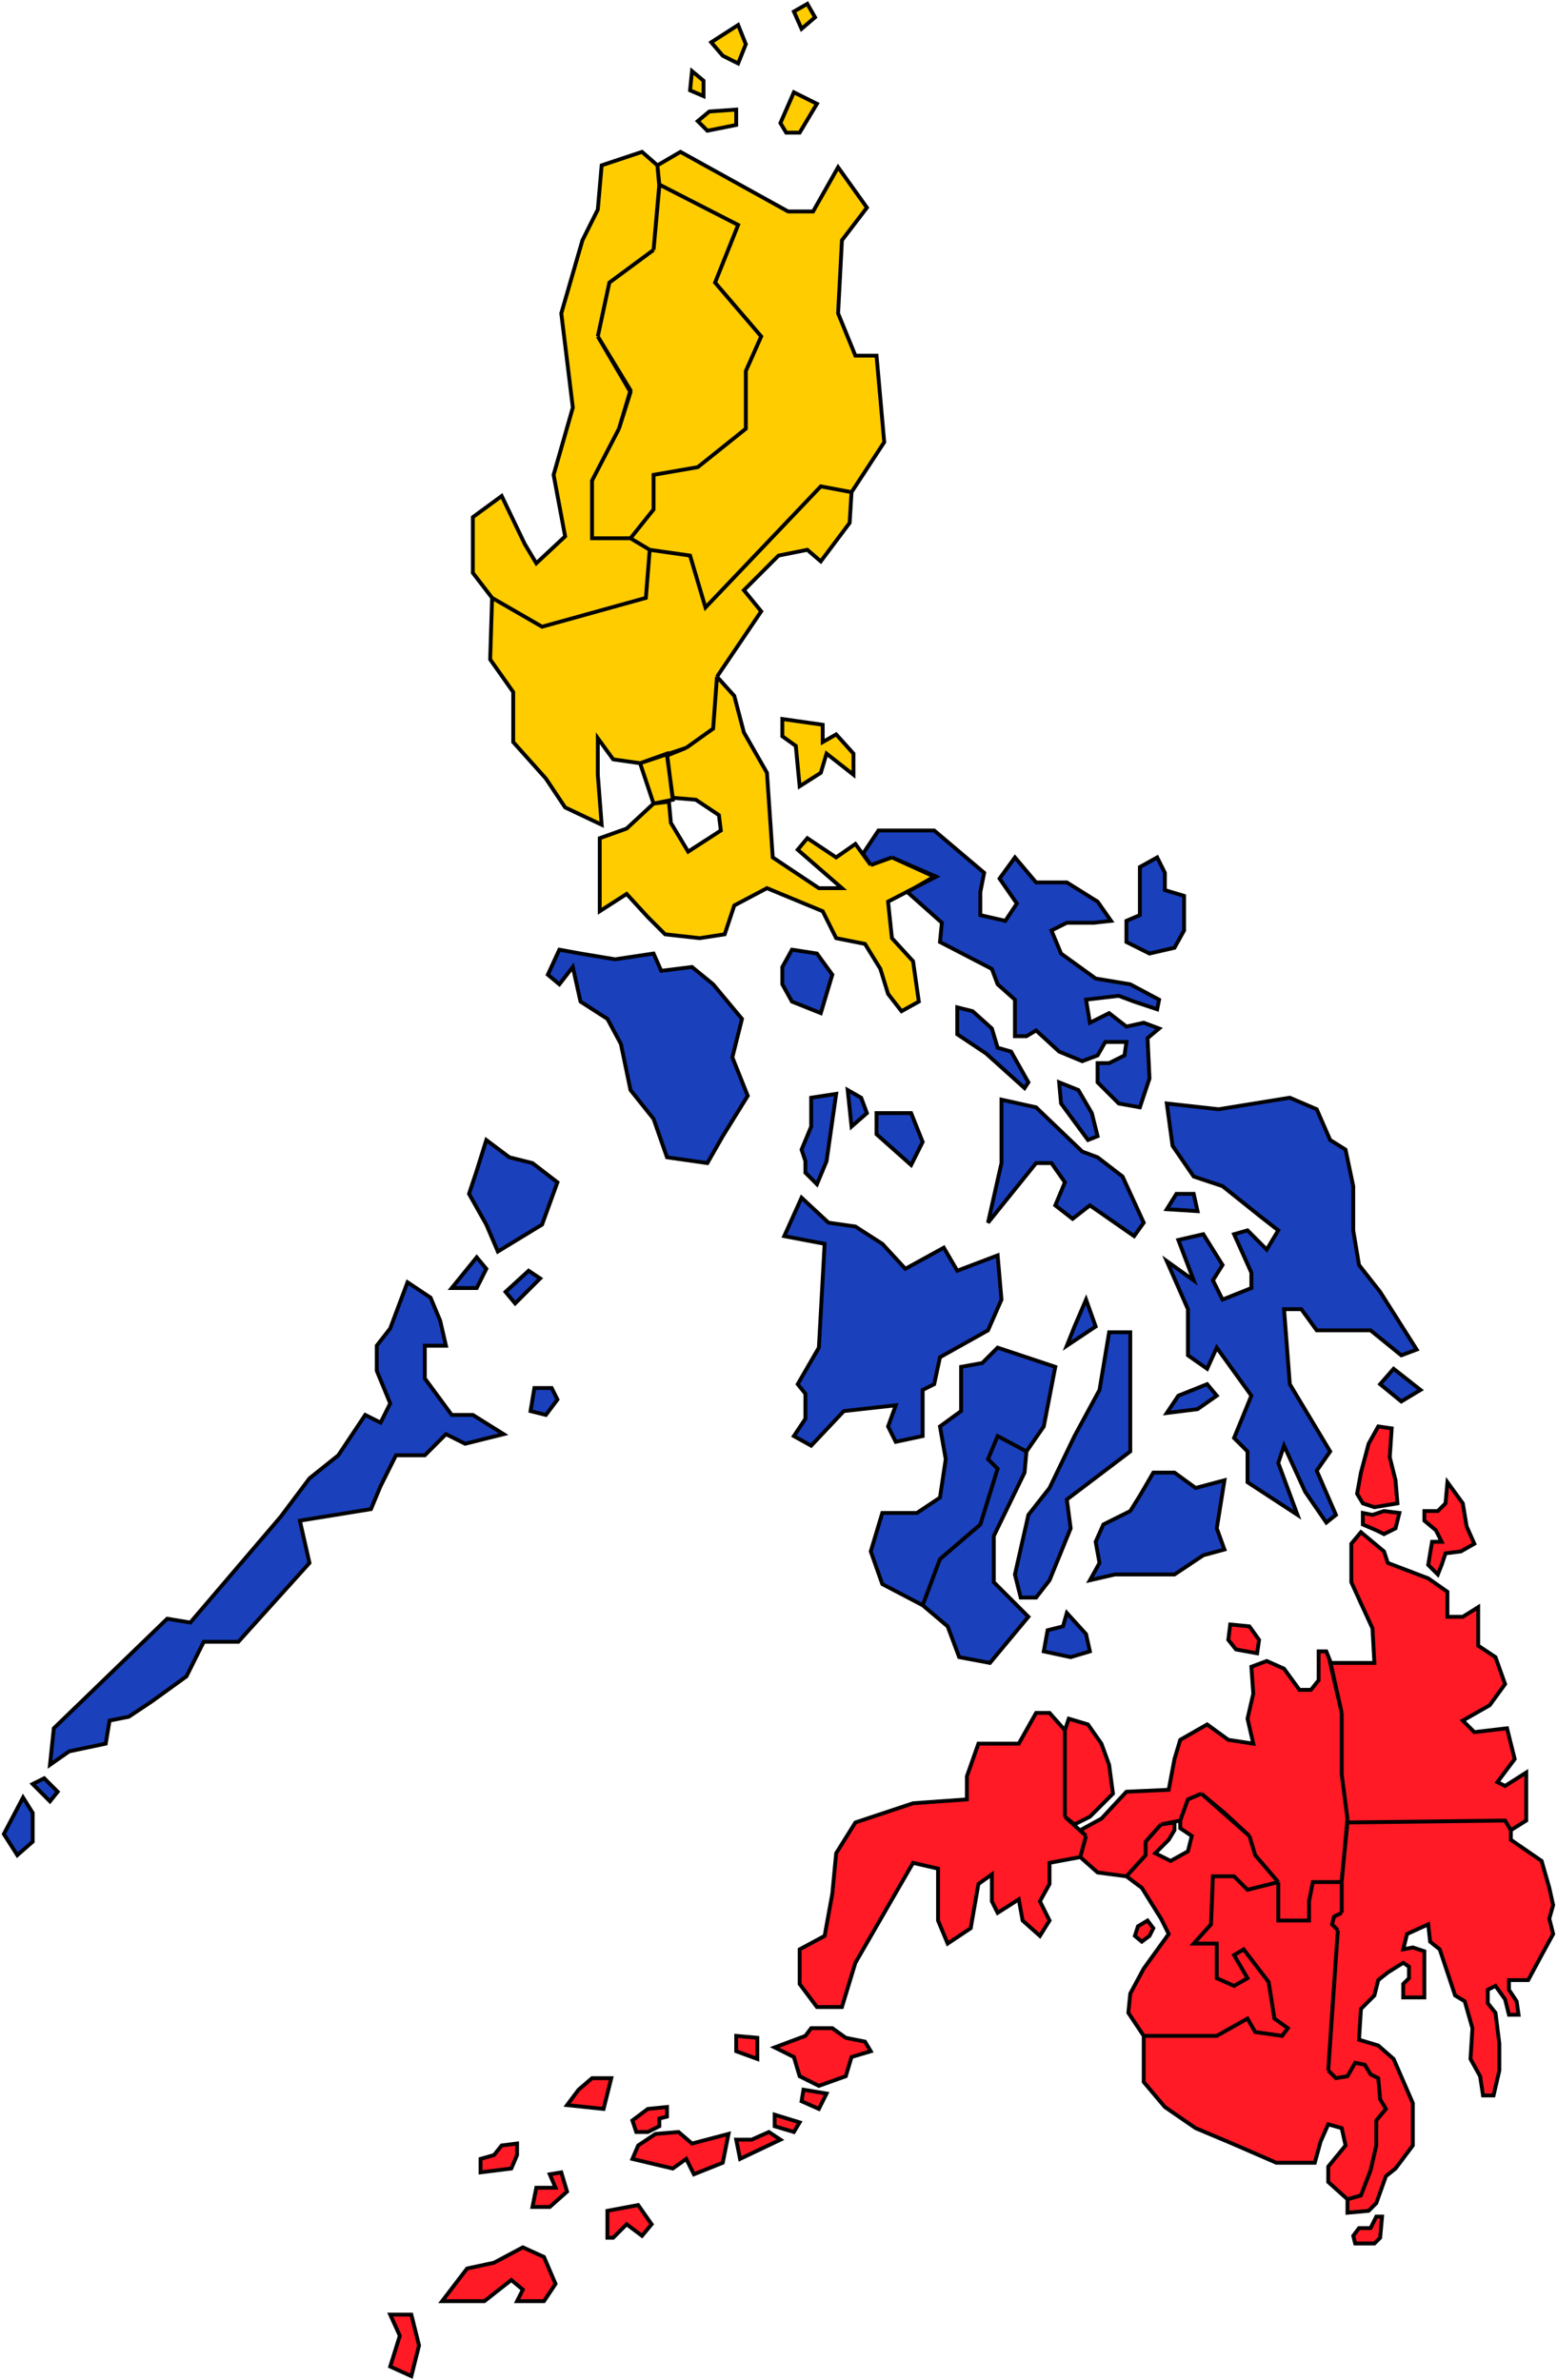 <svg width="405" height="619" viewBox="0 0 405 619" fill="none" xmlns="http://www.w3.org/2000/svg">
<path d="M230 115L228 92.5H222.5L218 81.5L219 62.5L225.5 54L218 43.5L211.5 55H205L177 39.5L171 43L171.5 48L192 58.5L186 73.5L198 87.5L194 96.5V111.5L181.5 121.5L170 123.5V132.5L164 140L169 143L179.5 144.5L183.5 158L213.5 126.5L221.5 128L230 115Z" fill="#FFCC00"/>
<path d="M184 34L181.5 31.5L184.5 29L191.5 28.5V32.5L184 34Z" fill="#FFCC00"/>
<path d="M179.5 23.5L180 18.5L183 21V25L179.5 23.5Z" fill="#FFCC00"/>
<path d="M203 32L206.5 24L212.5 27L208 34.5H204.5L203 32Z" fill="#FFCC00"/>
<path d="M185 11L192 6.5L194 11.5L192 16.5L188 14.5L185 11Z" fill="#FFCC00"/>
<path d="M206.5 3L210 1L212 4.5L208.5 7.5L206.5 3Z" fill="#FFCC00"/>
<path d="M167 39.5L156.5 43L155.5 54.5L151.5 62.5L146 81.5L149 106L144 123.5L147 139.5L139.5 146.5L136.5 141.5L130.5 129L123 134.5V149L128 155.5L141 163L168 155.5L169 143L164 140H154V125L161 111.5L164 101.5L155.5 87.5L158.5 73.5L170 65L171.5 48.5L171 43L167 39.5Z" fill="#FFCC00"/>
<path d="M192 58.5L171.5 48L170 65L158.5 73.5L155.5 87.5L164 102L161 111.5L154 125V140H164L170 132.5V123.5L181.5 121.5L194 111.5V96.5L198 87.5L186 73.5L192 58.5Z" fill="#FFCC00"/>
<path d="M221 136L213.5 146L210 143L202.5 144.5L193.5 153.5L198 159L186.5 176L185.5 189.5L178.5 194.5L166.5 198.5L159.5 197.5L155.5 192V201.5L156.5 214.5L147 210L142 202.5L133.5 193V180L127.5 171.5L128 155.5L141 163L168 155.5L169 143L179.5 144.5L183.5 158L213.5 126.5L221.5 128L221 136Z" fill="#FFCC00"/>
<path d="M191 181L186.5 176L185.5 189.5L178.5 194.5L173.5 196.5L175 207.5L181 208L187 212L187.5 216L179 221.5L174.5 214L174 208.5L170 209L163 215.5L156 218V237L163 232.5L168.5 238.5L173 243L182 244L188.5 243L191 235.5L199.5 231L214 237L217.5 244L225 245.5L229 252L231 258.5L234.5 263L239 260.5L237.5 250L232 244L231 234.5L243.5 228L232 223L226.5 225L222.5 219.5L217.5 223L210 218L207.5 221L219 231H213L201 223L199.5 201L193.5 190.5L191 181Z" fill="#FFCC00"/>
<path d="M214 188.5L203.5 187V191.5L207 194L208 204.5L213.5 201L215 196L222 201.5V196L217.5 191L214 193V188.5Z" fill="#FFCC00"/>
<path d="M175 208L170 209L166.5 198.5L173.5 196L175 208Z" fill="#FFCC00"/>
<path d="M249 269V262L253 263L258 267.5L259.5 272.5L263 273.5L267.5 281.5L266.5 283L256.5 274L249 269Z" fill="#1A40BC"/>
<path d="M276 287L275.5 281.5L280.5 283.5L284 289.5L285.5 295.5L283 296.5L276 287Z" fill="#1A40BC"/>
<path d="M301 223L296.5 225.5V238L293 239.5V245L299 248L305.5 246.5L308 242V233L303 231.5V227L301 223Z" fill="#1A40BC"/>
<path d="M285.5 234.5L289 239.5L284.5 240H277.5L273.5 242L276 248L285 254.5L294 256L301.5 260L301 262.5L295 260.5L291 259L282.5 260L283.5 266L288.5 263.5L293 267L297.5 266L301.5 267.5L298.5 270L299 280.5L296.5 288L291 287L285.5 281.5V276.5H288.5L292.5 274.5L293 271H287.5L285.5 274.5L281.5 276L275.5 273.5L269.5 268L267 269.5H264V260L259.5 256L258 252L244.5 245L245 240L236 232L243 228L232 223L226.5 225L224.5 222L228.5 216H243L256 227L255 232V238L261.5 239.5L264.5 235L260 228.5L264 223L269.5 229.5H277.5L285.5 234.5Z" fill="#1A40BC"/>
<path d="M269.5 302.5L257 318L260.5 302.5V286L269.5 288L281.5 299.5L285.5 301L292 306L297.5 318L295 321.5L283.5 313.5L279 317L274.5 313.5L277 307.5L273.5 302.5H269.5Z" fill="#1A40BC"/>
<path d="M206 247L203.5 251.5V256L206 260.5L213.5 263.5L216.5 253.5L212.5 248L206 247Z" fill="#1A40BC"/>
<path d="M145.5 256L142.5 253.5L145.5 247L151 248L160 249.5L170 248L172 252.5L180 251.5L185.5 256L193 265L190.5 275L194.5 285L188 295.5L184 302.5L173.5 301L170 291L164 283.5L161.5 271.5L158 265L151 260.5L149 251.5L145.5 256Z" fill="#1A40BC"/>
<path d="M132.5 301L126.5 296.5L124 304.5L122 310.5L126.5 318.5L129.5 325.5L141 318.5L145 307.5L138.5 302.5L132.5 301Z" fill="#1A40BC"/>
<path d="M124 335H117.5L124 327L126.5 330L124 335Z" fill="#1A40BC"/>
<path d="M112 337.5L106 333.5L101.5 345.5L98 350V356.5L101.5 365L99 370L95 368L88 378.5L80.5 384.5L73 394.5L49.5 422L43.5 421L14 449.5L13 459L18 455.5L27.5 453.5L28.5 447.5L33.5 446.5L39.5 442.5L48.5 436L53 427H62L80.5 406.5L78 395.5L96.5 392.5L99 386.5L103 378.5H110.5L116 373L121 375.5L131 373L123 368H117.5L110.5 358.5V350H116L114.5 343.5L112 337.5Z" fill="#1A40BC"/>
<path d="M1 477L6 467.5L8.5 471.5V479L4.5 482.5L1 477Z" fill="#1A40BC"/>
<path d="M13 468.5L8.5 464L11.5 462.5L15 466L13 468.5Z" fill="#1A40BC"/>
<path d="M134 339L131.5 336L137.5 330.5L140.5 332.5L134 339Z" fill="#1A40BC"/>
<path d="M142 368L138 367L139 361H143.5L145 364L142 368Z" fill="#1A40BC"/>
<path d="M209.5 302L208.5 299L211 293V285.5L217.5 284.5L215 302L212.5 308L209.5 305V302Z" fill="#1A40BC"/>
<path d="M221.5 293L220.5 283.5L224 285.5L225.5 289.5L221.5 293Z" fill="#1A40BC"/>
<path d="M228 295V289.5H237L240 297L237 303L228 295Z" fill="#1A40BC"/>
<path d="M317 288.5L303.5 287L305 298L310.5 306L318 308.5L328 316.5L332.5 320L329.5 325L324.5 320L321 321L325.5 331V335L318 338L315.5 333L318 329L313 321L306.5 322.5L310.5 333L303.5 328L309 340.5V352.5L314 356L316.5 350.5L325.5 363L321 374L324.5 377.5V385.5L337.5 394L332.5 380.5L334 376L339.5 388L345 396L347.5 394L342.5 382.5L346 377.5L335.5 360L334 340.5H338.5L342.5 346H356.5L364.5 352.5L368.5 351L359 336L353.5 329L352 320V308.5L350 299L346 296.5L342.5 288.5L335.5 285.5L317 288.5Z" fill="#1A40BC"/>
<path d="M303.5 367.5L306.5 363L314 360L316.5 363L311.5 366.5L303.5 367.5Z" fill="#1A40BC"/>
<path d="M364.5 364.5L359 360L362.5 356L369.5 361.5L364.5 364.5Z" fill="#1A40BC"/>
<path d="M306 310.5L303.5 314.5L311.5 315L310.5 310.5H306Z" fill="#1A40BC"/>
<path d="M244.5 405.5L240 417.5L229.5 412L226.5 403.5L229.5 393.5H238.5L244.5 389.5L246 379.5L244.5 371L250 367V355.5L255.5 354.5L259.5 350.5L274.5 355.5L271.5 371L267 377.5L259.5 373.5L257 379.5L259.5 382L255 396.5L244.5 405.5Z" fill="#1A40BC"/>
<path d="M215.5 318L208.5 311.5L204 321.5L214.5 323.5L213 350.5L207.5 360L209.5 362.5V369L206.5 373.5L211 376L219.5 367L233 365.5L231 371L233 375L240 373.5V361.5L243 360L244.5 353L257 346L260.5 338L259.5 326.5L249 330.5L245.5 324.5L235.5 330L229.5 323.5L222.5 319L215.5 318Z" fill="#1A40BC"/>
<path d="M246.5 423L240 417.5L244.5 405.5L255 396.5L259.5 382L257 379.5L259.5 373.5L267 377.5L266.5 383L258.5 399.5V411.5L267.5 420.5L257.5 432.5L249.5 431L246.5 423Z" fill="#1A40BC"/>
<path d="M276.5 423L272.5 424L271.5 429.5L278.5 431L283.5 429.5L282.5 425L277.5 419.5L276.5 423Z" fill="#1A40BC"/>
<path d="M269.5 415.5H265.5L264 409.5L267.5 394L273 387L279.5 373.5L286 361.5L288.5 346.5H294V377.5L277.5 390L278.5 397.5L273 411L269.5 415.5Z" fill="#1A40BC"/>
<path d="M285 345L282.5 338L279.5 345L277.5 350L285 345Z" fill="#1A40BC"/>
<path d="M286 406.5L285 401L287 396.5L294 393L296.5 389L300 383H305.5L311 387L318.5 385L316.5 397.5L318.5 403L313 404.5L305.5 409.5H290L283.5 411L286 406.5Z" fill="#1A40BC"/>
<path d="M391.5 473.5L350.5 474V473L349 461.5V445.5L346 432.5H357.5L357 423.5L354 417L351.5 411.5V401.5L354 398.5L360 403.5L361 406.5L371.5 410.5L376.5 414V420.5H380.5L384.5 418V428L389 431L391.5 438L387.5 443.5L380.5 447.5L383.5 450.5L392 449.5L394 457.5L389.5 463.5L391.5 464.5L397 461V473.5L393 476L391.5 473.5Z" fill="#FF1A25"/>
<path d="M371.5 407L372.5 401H375L373.5 398L370.5 395.5V393H374L376 391L376.5 385.5L380.5 391L381.5 397L383.5 401.5L380 403.5L376 404L375 407L374 409.5L371.5 407Z" fill="#FF1A25"/>
<path d="M354.5 396.5V393.5L357 394L360 393L364 393.5L363 397.5L360 399L358 398L354.5 396.5Z" fill="#FF1A25"/>
<path d="M357.5 392L354.5 391L353 388.5L354 383L356 375.5L358.5 371L362 371.5L361.5 379L363 385L363.5 391L357.5 392Z" fill="#FF1A25"/>
<path d="M278 447L277 450V472.5L279.5 474.5L283.5 472.5L289.5 466.5L288.5 459L286.5 453.5L283 448.5L278 447Z" fill="#FF1A25"/>
<path d="M286.5 473L281 476L282.5 477.5L281 483L285.5 487L293 488L298 482.5V479L302 474.5L307 473.5L309 468L312.5 466.5L318.5 471.5L325 477.5L326.5 482.5L332.5 489.5V499.5H340.5V494.5L341.5 489.5H349L350.5 473L349 461.5V445.5L346 432L345 429.5H343V437L341 439.5H338L334 434L329.5 432L325.5 433.5L326 440.5L324.5 447L326 453.5L319.5 452.5L314 448.5L307 452.5L305.5 457.5L304 465.5L293 466L286.5 473Z" fill="#FF1A25"/>
<path d="M325 423L320 422.5L319.5 426.5L321.5 429L327 430L327.5 426.5L325 423Z" fill="#FF1A25"/>
<path d="M277 472.5V450L273 445.5H269.5L265 453.5H254.5L251.5 462V468L237.5 469L222.5 474L217.5 482L216.5 492.5L214.5 503.5L208 507V516L212.5 522H219L222.5 510.5L237.5 484.5L244 486V499.5L246.5 505.5L252.5 501.5L254.5 490L258 487.5V494.5L259.5 497.5L265 494L266 499.5L270.5 503.5L273 499.5L270.5 494.5L273 490V484.5L281 483L282.5 477.5L277 472.5Z" fill="#FF1A25"/>
<path d="M209.5 529.5L201.5 532.5L206.5 535L208 540L213 542.5L220 540L221.5 535L226.5 533.5L225 531L220 530L216.5 527.5H211L209.5 529.5Z" fill="#FF1A25"/>
<path d="M107 602H101.5L104 607.5L101.5 615.5L107 618L109 610L107 602Z" fill="#FF1A25"/>
<path d="M126 598.5H115L121.5 590L128.5 588.5L136 584.5L141.5 587L144.5 594L141.5 598.5H134.5L136 595.5L133 593L126 598.5Z" fill="#FF1A25"/>
<path d="M175 564L164.5 561.5L166 558L170.5 555L176.5 554.5L180 557.5L189.5 555L188 562.5L180.5 565.5L178.5 561.5L175 564Z" fill="#FF1A25"/>
<path d="M158 575V582H159.5L163 578.5L167 581.5L169.5 578.5L166 573.5L158 575Z" fill="#FF1A25"/>
<path d="M157 548.5L147.5 547.5L150.5 543.5L154 540.5H159L157 548.5Z" fill="#FF1A25"/>
<path d="M133 564L125 565V561.5L128.5 560.5L130.5 558L134.5 557.5V560.5L133 564Z" fill="#FF1A25"/>
<path d="M203 556.5L192.5 561.5L191.5 556.5H195.5L200 554.5L203 556.5Z" fill="#FF1A25"/>
<path d="M147.5 570L146 565L143 565.5L144.5 569H139.5L138.5 574H143L147.5 570Z" fill="#FF1A25"/>
<path d="M197 535.5V530L191.5 529.5V533.5L197 535.5Z" fill="#FF1A25"/>
<path d="M215 544.5L209 543.5L208.5 546.5L213 548.5L215 544.5Z" fill="#FF1A25"/>
<path d="M206.5 554.5L201.5 553V550L208 552L206.5 554.5Z" fill="#FF1A25"/>
<path d="M171.5 553L168.5 554.5H165.5L164.5 551.5L168.5 548.5L173.5 548V550.5L171.5 551V553Z" fill="#FF1A25"/>
<path d="M316.5 529.5H297.5L293.5 523.5L294 518.5L297.5 512L304 503L302 499L297 491L293 488L298 482.5V479L302 474.5L305.5 474V476L304 478.5L300.5 482L304.5 484L309 481.5L310 477.5L307 475.5V473.5L309 468L312.5 466.5L325 477.5L326.5 482.5L332.5 489.5L324.5 491.5L321 488H315.5L315 500.5L310.5 505.5H316.5V514.5L321 516.5L324.5 514.5L321 508.5L323.5 507L330 515.5L331.5 525L335 527.5L333.5 529.5L326.5 528.5L324.5 525L316.5 529.5Z" fill="#FF1A25"/>
<path d="M298.5 499.5L296 501L295.209 503.5L297 505L299 503.5L300 501.5L298.5 499.5Z" fill="#FF1A25"/>
<path d="M391.5 473.5L350.5 474L349 489V497.5L347 498.5L346.5 500.5L348 502L346.5 523.5L345.5 538.5L347.5 540.5L350.5 540L352.5 536.5L355 537L356.5 539.5L358.5 540.5L359 546L360.5 548.5L358 551.5V558L356.5 564.5L354 571L350.5 572V575.5L356 575L358 573L360.5 566L363 564L367.5 558V547L362.5 535.5L358.5 532L353.5 530.5L354 522.5L357.5 519L358.5 515L361 513L365 510.5L366.5 511.5V514.5L365 516V519.5H370.5V507.5L367.5 506.5L365 507L366 503L371.5 500.5L372 505L374.5 507L378.5 519L381 520.5L383 527.5L382.5 535.5L385 540L385.758 545H388.5L390 538.5V531.5L389 523.5L387 521V517.5L389 516.5L391.5 520L392.5 524H395L394.5 520.5L392.5 517.5V515H397.5L401 508.5L404 503L403 499L404 495.5L403 491L401 484L393 478.5V476L391.5 473.5Z" fill="#FF1A25"/>
<path d="M357.5 583.5H352.5L352 581.5L353.5 579.5H356.5L358 576.5H359.5L359 582L357.5 583.5Z" fill="#FF1A25"/>
<path d="M341.5 489.5H349V497.5L347 498.5L346.5 500.5L348 502L345.5 538.5L347.5 540.5L350.5 540L352.5 536.5L355 537L356.5 539.5L358.5 540.5L359 546L360.5 548.5L358 551.5V558L356.5 564.5L354 571L350.5 572L345.5 567.5V563.5L350 558L349 553.5L345.5 552.5L343.5 557L342 562.5H332L320.5 557.5L311 553.5L303 548L297.5 541.5V529.5H316.5L324.5 525L326.5 528.5L333.5 529.5L335 527.5L331.5 525L330 515.5L323.5 507L321 508.5L324.5 514.5L321 516.5L316.5 514.5V505.5H310.5L315 500.5L315.5 488H321L324.5 491.5L332.5 489.5V499.5H340.5V494.5L341.5 489.5Z" fill="#FF1A25"/>
<path d="M221.5 128L230 115L228 92.5H222.5L218 81.5L219 62.5L225.5 54L218 43.5L211.5 55H205L177 39.5L171 43M221.5 128L213.5 126.5L183.5 158L179.5 144.5L169 143M221.5 128L221 136L213.5 146L210 143L202.5 144.5L193.5 153.5L198 159L186.5 176M169 143L164 140M169 143L168 155.5L141 163L128 155.5M164 140L170 132.5V123.5L181.5 121.5L194 111.5V96.5L198 87.5L186 73.5L192 58.5L171.5 48M164 140H154V125L161 111.5M171.5 48L171 43M171.5 48L170 65M171 43L167 39.5L156.5 43L155.5 54.5L151.5 62.5L146 81.5L149 106L144 123.5L147 139.5L139.5 146.5L136.5 141.5L130.5 129L123 134.5V149L128 155.5M171 43L171.5 48.5L170 65M170 65L158.5 73.5L155.5 87.5M155.5 87.5L164 101.5L161 111.5M155.5 87.5L164 102L161 111.5M128 155.5L127.5 171.5L133.5 180V193L142 202.5L147 210L156.5 214.5L155.5 201.5V192L159.5 197.5L166.5 198.5M166.5 198.5L178.5 194.5M166.5 198.5L173.5 196L175 208L170 209M166.5 198.5L170 209M178.5 194.5L185.5 189.5L186.5 176M178.5 194.5L173.5 196.5L175 207.5L181 208L187 212L187.5 216L179 221.5L174.5 214L174 208.5L170 209M186.5 176L191 181L193.5 190.5L199.5 201L201 223L213 231H219L207.5 221L210 218L217.5 223L222.5 219.5L226.5 225M226.5 225L232 223M226.5 225L224.5 222L228.5 216H243L256 227L255 232V238L261.5 239.5L264.5 235L260 228.5L264 223L269.5 229.5H277.5L285.5 234.5L289 239.5L284.5 240H277.5L273.5 242L276 248L285 254.5L294 256L301.5 260L301 262.5L295 260.5L291 259L282.5 260L283.5 266L288.5 263.5L293 267L297.5 266L301.5 267.5L298.5 270L299 280.5L296.5 288L291 287L285.5 281.5V276.5H288.5L292.5 274.5L293 271H287.5L285.5 274.5L281.5 276L275.5 273.5L269.5 268L267 269.5H264V260L259.5 256L258 252L244.5 245L245 240L236 232L243 228L232 223M232 223L243.5 228L231 234.5L232 244L237.5 250L239 260.5L234.5 263L231 258.5L229 252L225 245.5L217.5 244L214 237L199.5 231L191 235.5L188.5 243L182 244L173 243L168.5 238.5L163 232.5L156 237V218L163 215.5L170 209M240 417.5L244.5 405.5L255 396.5L259.5 382L257 379.5L259.5 373.5L267 377.5M240 417.5L229.5 412L226.5 403.5L229.5 393.5H238.5L244.5 389.5L246 379.5L244.5 371L250 367V355.5L255.5 354.5L259.5 350.5L274.5 355.5L271.5 371L267 377.5M240 417.5L246.5 423L249.5 431L257.5 432.5L267.5 420.5L258.5 411.5V399.5L266.5 383L267 377.5M350.5 474L391.5 473.5L393 476M350.5 474V473M350.5 474L349 489V497.5M393 476L397 473.5V461L391.5 464.5L389.5 463.5L394 457.5L392 449.5L383.5 450.5L380.5 447.5L387.5 443.5L391.5 438L389 431L384.5 428V418L380.5 420.5H376.5V414L371.5 410.5L361 406.5L360 403.5L354 398.5L351.5 401.5V411.5L354 417L357 423.5L357.5 432.5H346L349 445.5M393 476V478.5L401 484L403 491L404 495.5L403 499L404 503L401 508.5L397.5 515H392.5V517.5L394.5 520.5L395 524H392.5L391.5 520L389 516.5L387 517.5V521L389 523.5L390 531.5V538.5L388.5 545H385.758L385 540L382.5 535.5L383 527.5L381 520.5L378.5 519L374.5 507L372 505L371.5 500.5L366 503L365 507L367.5 506.5L370.5 507.5V519.5H365V516L366.5 514.5V511.5L365 510.5L361 513L358.5 515L357.5 519L354 522.5L353.5 530.5L358.5 532L362.5 535.5L367.5 547V558L363 564L360.5 566L358 573L356 575L350.5 575.5V572M349 445.5V461.5L350.5 473M349 445.5L346 432L345 429.5H343V437L341 439.5H338L334 434L329.5 432L325.5 433.5L326 440.5L324.5 447L326 453.5L319.5 452.5L314 448.5L307 452.5L305.5 457.5L304 465.5L293 466L286.5 473L281 476L282.5 477.5M350.5 473L349 489.5M277 450L278 447L283 448.5L286.5 453.5L288.5 459L289.5 466.5L283.5 472.5L279.5 474.5L277 472.5M277 450V472.5M277 450L273 445.5H269.5L265 453.5H254.5L251.5 462V468L237.5 469L222.5 474L217.5 482L216.5 492.5L214.5 503.5L208 507V516L212.5 522H219L222.5 510.5L237.5 484.5L244 486V499.5L246.5 505.5L252.5 501.5L254.5 490L258 487.5V494.5L259.5 497.5L265 494L266 499.5L270.5 503.5L273 499.5L270.5 494.5L273 490V484.5L281 483M277 472.5L282.5 477.5M349 489.5H341.5L340.5 494.5V499.5H332.5V489.5M349 489.5V497.5M332.5 489.5L326.5 482.5L325 477.5M332.5 489.5L324.5 491.5L321 488H315.5L315 500.5L310.5 505.5H316.5V514.5L321 516.5L324.5 514.5L321 508.5L323.5 507L330 515.5L331.5 525L335 527.5L333.5 529.5L326.5 528.5L324.5 525L316.5 529.5H297.5M325 477.5L318.5 471.5L312.5 466.5M325 477.5L312.5 466.5M312.5 466.5L309 468L307 473.5M307 473.5L302 474.5M307 473.5V475.5L310 477.5L309 481.5L304.5 484L300.5 482L304 478.5L305.5 476V474L302 474.5M302 474.5L298 479V482.5L293 488M293 488L285.5 487L281 483M293 488L297 491L302 499L304 503L297.5 512L294 518.5L293.5 523.5L297.5 529.5M281 483L282.5 477.5M297.5 529.5V541.5L303 548L311 553.5L320.5 557.5L332 562.5H342L343.5 557L345.5 552.5L349 553.5L350 558L345.5 563.5V567.5L350.5 572M350.5 572L354 571L356.5 564.5L358 558V551.5L360.5 548.5L359 546L358.5 540.5L356.5 539.5L355 537L352.5 536.5L350.5 540L347.5 540.5L345.5 538.5M345.5 538.5L346.5 523.5L348 502M345.5 538.5L348 502M348 502L346.5 500.5L347 498.5L349 497.5M181.5 31.5L184 34L191.5 32.5V28.5L184.5 29L181.5 31.5ZM180 18.5L179.5 23.5L183 25V21L180 18.5ZM206.5 24L203 32L204.5 34.5H208L212.5 27L206.5 24ZM192 6.5L185 11L188 14.5L192 16.5L194 11.5L192 6.5ZM210 1L206.5 3L208.5 7.5L212 4.5L210 1ZM203.5 187L214 188.5V193L217.5 191L222 196V201.5L215 196L213.5 201L208 204.5L207 194L203.5 191.5V187ZM249 262V269L256.5 274L266.5 283L267.5 281.5L263 273.5L259.5 272.5L258 267.5L253 263L249 262ZM275.5 281.5L276 287L283 296.5L285.5 295.5L284 289.5L280.5 283.5L275.5 281.5ZM296.5 225.5L301 223L303 227V231.5L308 233V242L305.5 246.5L299 248L293 245V239.5L296.5 238V225.5ZM257 318L269.5 302.5H273.5L277 307.5L274.5 313.5L279 317L283.5 313.5L295 321.5L297.5 318L292 306L285.5 301L281.5 299.5L269.5 288L260.5 286V302.5L257 318ZM203.5 251.5L206 247L212.5 248L216.5 253.5L213.5 263.5L206 260.5L203.5 256V251.5ZM142.5 253.5L145.5 256L149 251.5L151 260.5L158 265L161.5 271.5L164 283.5L170 291L173.5 301L184 302.5L188 295.5L194.5 285L190.5 275L193 265L185.5 256L180 251.5L172 252.5L170 248L160 249.5L151 248L145.5 247L142.5 253.5ZM126.5 296.5L132.5 301L138.5 302.5L145 307.5L141 318.5L129.5 325.5L126.5 318.5L122 310.5L124 304.5L126.5 296.5ZM117.5 335H124L126.5 330L124 327L117.5 335ZM106 333.5L112 337.5L114.5 343.5L116 350H110.5V358.5L117.5 368H123L131 373L121 375.5L116 373L110.5 378.5H103L99 386.5L96.5 392.5L78 395.5L80.5 406.5L62 427H53L48.5 436L39.5 442.5L33.5 446.5L28.5 447.5L27.5 453.5L18 455.5L13 459L14 449.5L43.5 421L49.5 422L73 394.5L80.5 384.5L88 378.5L95 368L99 370L101.5 365L98 356.5V350L101.5 345.5L106 333.5ZM6 467.5L1 477L4.5 482.5L8.5 479V471.5L6 467.5ZM8.5 464L13 468.5L15 466L11.5 462.5L8.5 464ZM131.5 336L134 339L140.5 332.5L137.5 330.5L131.5 336ZM138 367L142 368L145 364L143.5 361H139L138 367ZM208.5 299L209.5 302V305L212.5 308L215 302L217.5 284.5L211 285.5V293L208.5 299ZM220.5 283.5L221.5 293L225.5 289.5L224 285.5L220.5 283.5ZM228 289.5V295L237 303L240 297L237 289.5H228ZM303.5 287L317 288.5L335.5 285.5L342.5 288.5L346 296.5L350 299L352 308.5V320L353.5 329L359 336L368.5 351L364.5 352.5L356.5 346H342.5L338.5 340.5H334L335.5 360L346 377.5L342.5 382.5L347.5 394L345 396L339.5 388L334 376L332.5 380.5L337.5 394L324.5 385.5V377.5L321 374L325.5 363L316.5 350.5L314 356L309 352.5V340.5L303.5 328L310.5 333L306.5 322.5L313 321L318 329L315.5 333L318 338L325.5 335V331L321 321L324.5 320L329.5 325L332.5 320L328 316.5L318 308.5L310.5 306L305 298L303.5 287ZM306.5 363L303.5 367.5L311.5 366.5L316.5 363L314 360L306.5 363ZM359 360L364.5 364.5L369.5 361.5L362.5 356L359 360ZM303.5 314.5L306 310.5H310.5L311.5 315L303.5 314.5ZM208.5 311.5L215.5 318L222.5 319L229.5 323.5L235.5 330L245.5 324.5L249 330.5L259.5 326.5L260.5 338L257 346L244.5 353L243 360L240 361.5V373.5L233 375L231 371L233 365.5L219.5 367L211 376L206.5 373.5L209.5 369V362.5L207.5 360L213 350.5L214.5 323.5L204 321.5L208.5 311.5ZM272.5 424L276.5 423L277.5 419.5L282.5 425L283.5 429.5L278.5 431L271.5 429.5L272.5 424ZM265.5 415.5H269.5L273 411L278.5 397.5L277.5 390L294 377.5V346.5H288.5L286 361.5L279.5 373.5L273 387L267.5 394L264 409.5L265.5 415.5ZM282.5 338L285 345L277.5 350L279.5 345L282.5 338ZM285 401L286 406.5L283.5 411L290 409.5H305.5L313 404.5L318.5 403L316.5 397.5L318.5 385L311 387L305.5 383H300L296.5 389L294 393L287 396.5L285 401ZM372.5 401L371.5 407L374 409.5L375 407L376 404L380 403.5L383.5 401.5L381.5 397L380.5 391L376.5 385.5L376 391L374 393H370.5V395.5L373.5 398L375 401H372.5ZM354.5 393.5V396.5L358 398L360 399L363 397.5L364 393.5L360 393L357 394L354.5 393.5ZM354.5 391L357.5 392L363.5 391L363 385L361.5 379L362 371.5L358.5 371L356 375.5L354 383L353 388.5L354.5 391ZM320 422.5L325 423L327.5 426.5L327 430L321.5 429L319.5 426.5L320 422.5ZM201.5 532.5L209.5 529.5L211 527.5H216.5L220 530L225 531L226.5 533.5L221.5 535L220 540L213 542.5L208 540L206.5 535L201.5 532.5ZM101.5 602H107L109 610L107 618L101.5 615.5L104 607.5L101.5 602ZM115 598.5H126L133 593L136 595.5L134.5 598.5H141.5L144.5 594L141.5 587L136 584.5L128.5 588.5L121.5 590L115 598.5ZM164.5 561.5L175 564L178.5 561.5L180.5 565.5L188 562.5L189.5 555L180 557.5L176.5 554.5L170.5 555L166 558L164.5 561.5ZM158 582V575L166 573.5L169.5 578.5L167 581.5L163 578.5L159.5 582H158ZM147.5 547.5L157 548.5L159 540.5H154L150.5 543.5L147.5 547.5ZM125 565L133 564L134.5 560.5V557.5L130.5 558L128.5 560.5L125 561.5V565ZM192.5 561.5L203 556.5L200 554.5L195.5 556.5H191.5L192.5 561.5ZM146 565L147.5 570L143 574H138.5L139.5 569H144.5L143 565.5L146 565ZM197 530V535.5L191.5 533.5V529.5L197 530ZM209 543.5L215 544.5L213 548.5L208.5 546.5L209 543.5ZM201.5 553L206.5 554.5L208 552L201.5 550V553ZM168.5 554.5L171.5 553V551L173.5 550.5V548L168.5 548.5L164.5 551.5L165.5 554.5H168.5ZM296 501L298.5 499.5L300 501.5L299 503.5L297 505L295.209 503.5L296 501ZM352.5 583.5H357.5L359 582L359.5 576.5H358L356.5 579.5H353.5L352 581.5L352.5 583.5Z" stroke="black"/>
</svg>
